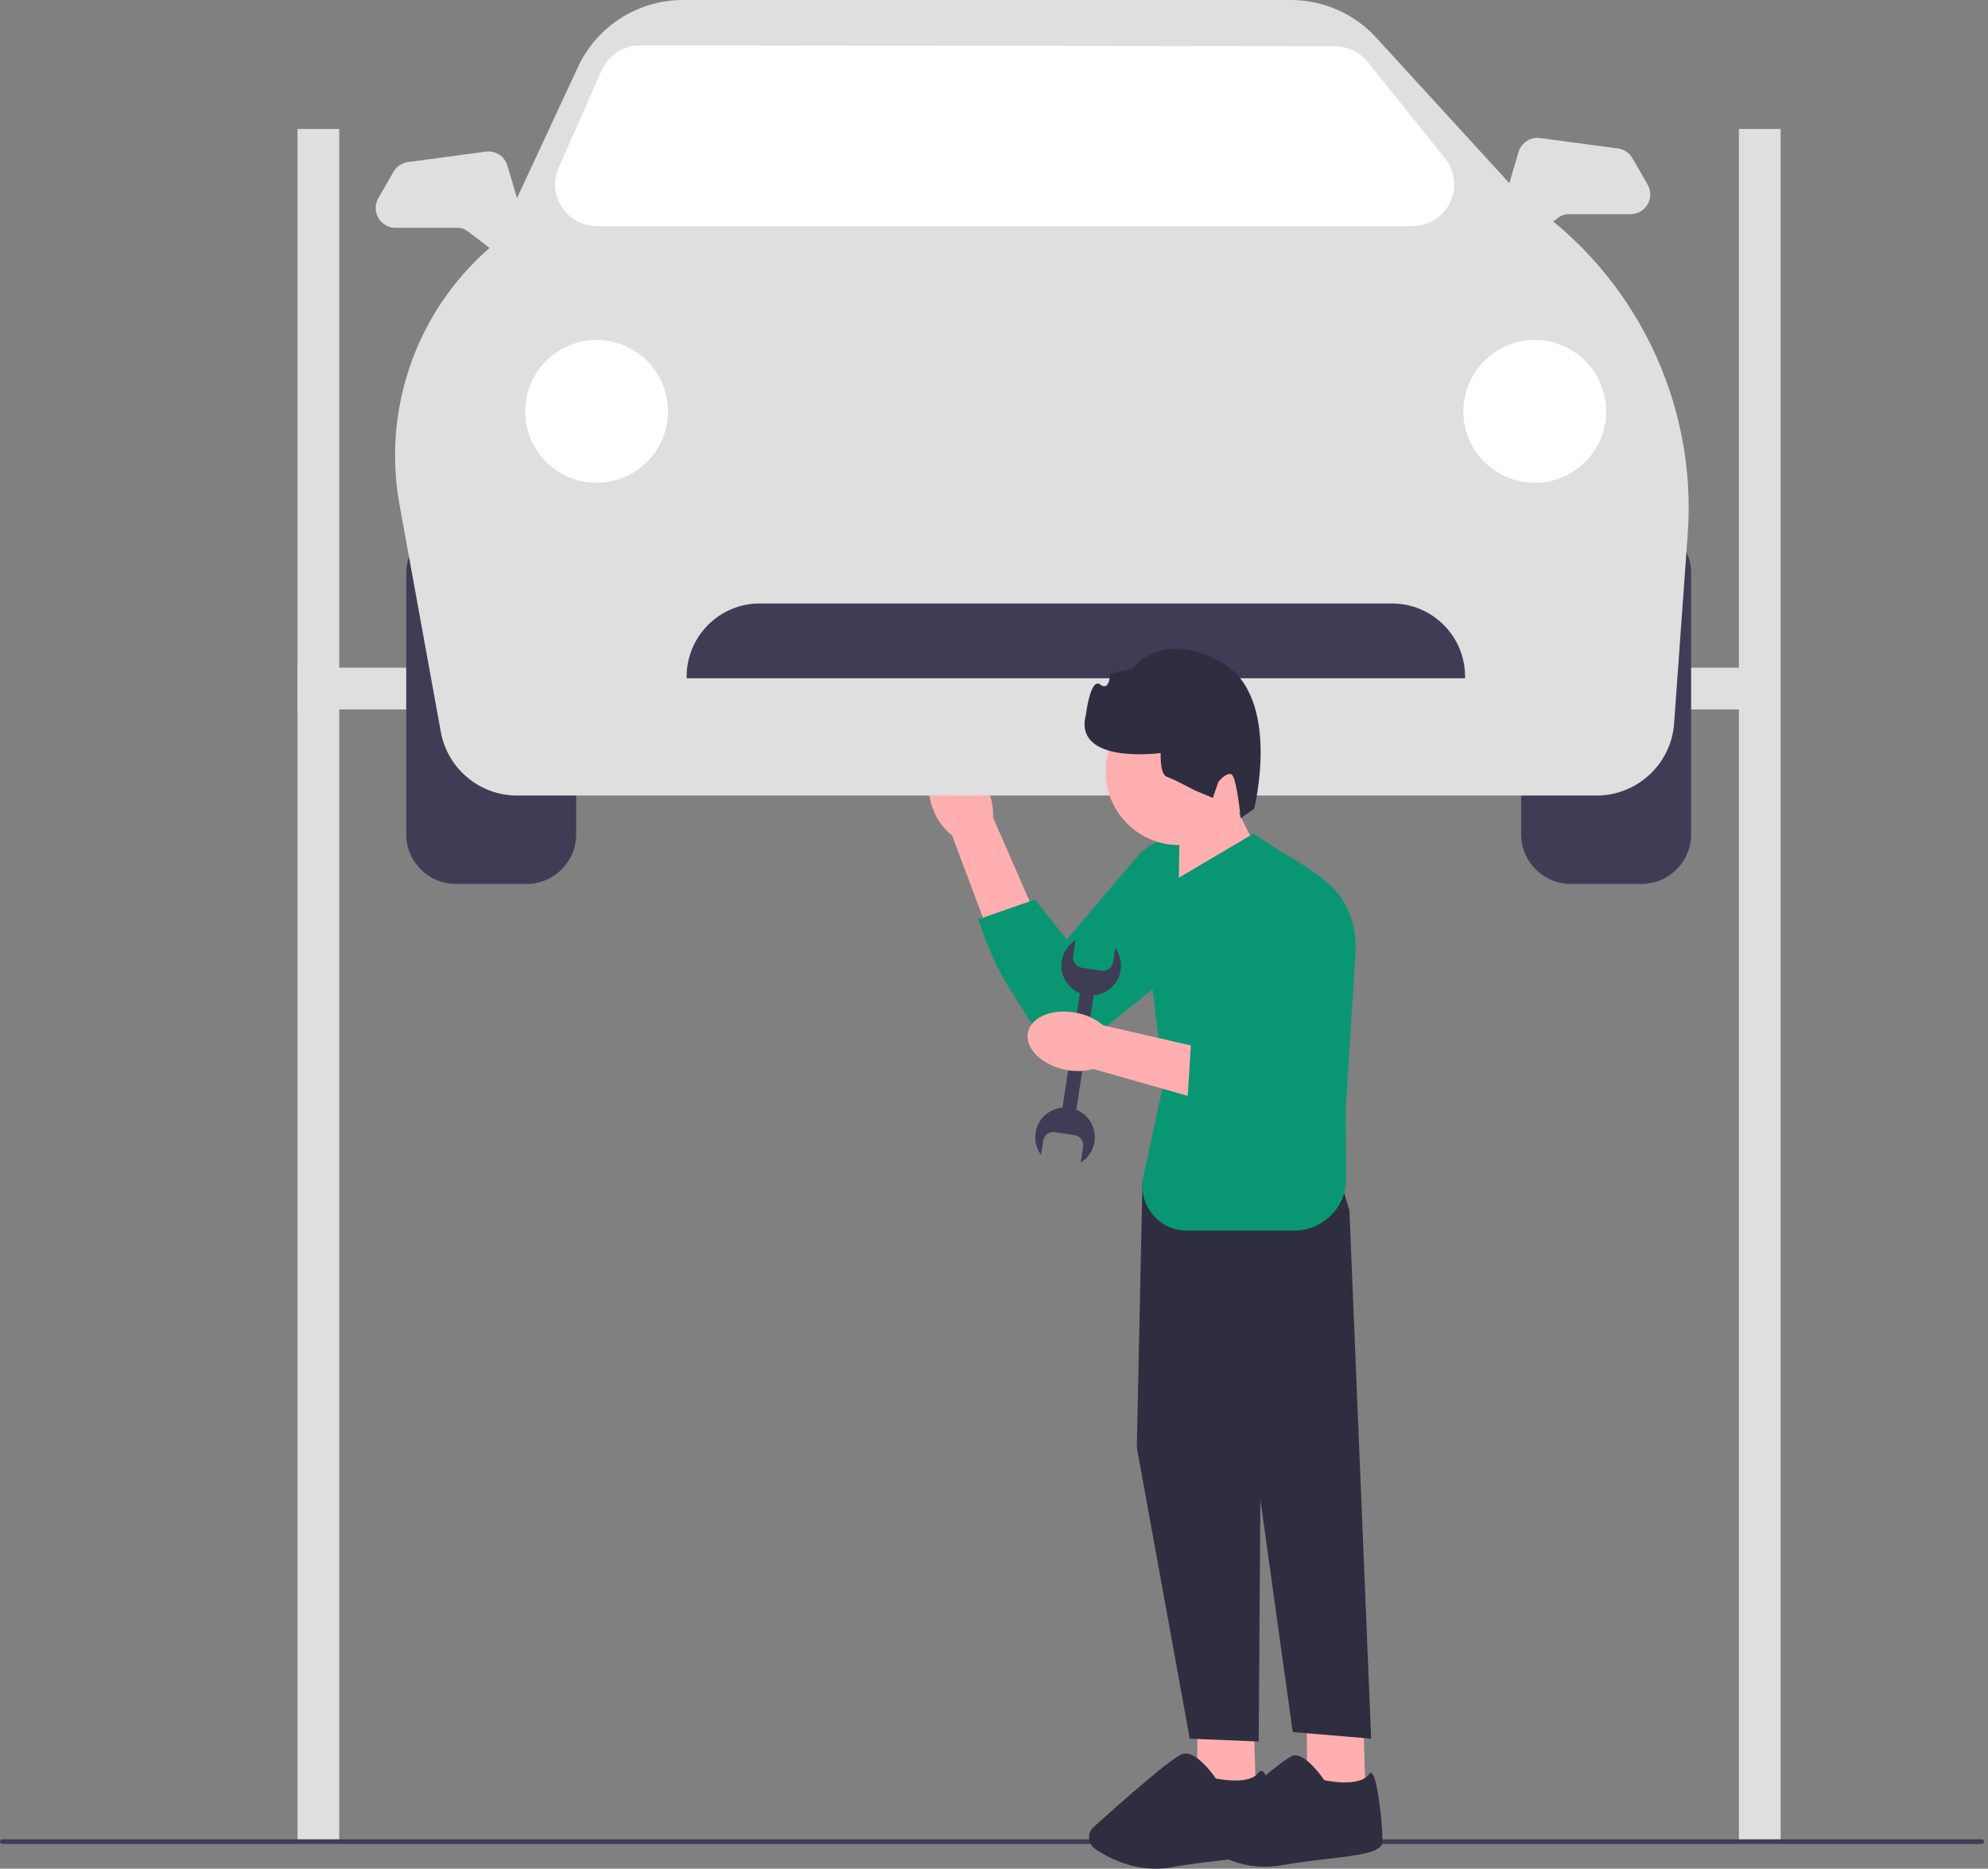 <svg width="266" height="250" viewBox="0 0 266 250" fill="none" xmlns="http://www.w3.org/2000/svg">
<rect x="0" y="0" width="266" height="250" fill="#808080" stroke="none"/>
<g clip-path="url(#clip0_16_2)">
<path d="M125.03 108.713C123.691 105.753 124.195 102.655 126.156 101.793C128.117 100.93 130.792 102.63 132.132 105.591C132.684 106.766 132.935 108.058 132.863 109.358L138.374 121.968L132.159 124.463L127.386 111.766C126.357 110.95 125.549 109.903 125.03 108.713Z" fill="#FFAFAF"/>
<path d="M163.116 114.067C166.476 117.235 166.265 122.641 162.669 125.538L145.06 139.726C143.138 141.275 140.286 140.727 139.074 138.578C134.446 131.086 133.574 130.675 130.884 122.996L138.469 120.343L142.745 125.698L152.082 114.684C154.904 111.355 159.941 111.073 163.116 114.067Z" fill="#099773"/>
<path d="M95.127 94.909V89.327H39.806V94.909H95.127Z" fill="#DFDFDF"/>
<path d="M235.208 94.909V89.327H179.886V94.909H235.208Z" fill="#DFDFDF"/>
<path d="M70.452 70.044H60.994C57.326 70.044 54.352 73.018 54.352 76.686V111.614C54.352 115.283 57.326 118.256 60.994 118.256H70.452C74.12 118.256 77.094 115.283 77.094 111.614V76.686C77.094 73.018 74.12 70.044 70.452 70.044Z" fill="#3F3D56"/>
<path d="M219.637 70.044H210.179C206.51 70.044 203.537 73.018 203.537 76.686V111.614C203.537 115.283 206.51 118.256 210.179 118.256H219.637C223.305 118.256 226.278 115.283 226.278 111.614V76.686C226.278 73.018 223.305 70.044 219.637 70.044Z" fill="#3F3D56"/>
<path d="M213.642 106.431H69.197C64.175 106.431 59.878 102.844 58.98 97.904L53.456 67.522C51.053 54.309 56.031 40.848 66.448 32.377L77.341 8.942C79.865 3.51 85.368 0 91.358 0H172.724C177.05 0 181.206 1.83 184.126 5.021L204.141 26.889C218.784 36.756 227.091 53.822 225.824 71.434L224 96.791C223.611 102.196 219.061 106.431 213.642 106.431Z" fill="#DFDFDF"/>
<path d="M188.99 30.246H79.86C77.965 30.246 76.216 29.298 75.182 27.71C74.148 26.122 73.988 24.139 74.754 22.405L80.507 9.4C81.382 7.421 83.346 6.117 85.509 6.077L178.539 6.19C180.31 6.179 182.002 6.976 183.076 8.379L193.424 21.271C194.724 22.97 194.943 25.217 193.996 27.136C193.048 29.055 191.13 30.246 188.99 30.246Z" fill="white"/>
<path d="M205.356 64.586C210.631 64.586 214.908 60.31 214.908 55.035C214.908 49.76 210.631 45.483 205.356 45.483C200.081 45.483 195.805 49.76 195.805 55.035C195.805 60.31 200.081 64.586 205.356 64.586Z" fill="white"/>
<path d="M79.823 64.586C85.098 64.586 89.374 60.31 89.374 55.035C89.374 49.76 85.098 45.483 79.823 45.483C74.547 45.483 70.271 49.76 70.271 55.035C70.271 60.31 74.547 64.586 79.823 64.586Z" fill="white"/>
<path d="M196.032 90.739H91.876V90.511C91.876 85.119 96.262 80.733 101.654 80.733H186.253C191.645 80.733 196.032 85.119 196.032 90.511V90.739Z" fill="#3F3D56"/>
<path d="M67.979 34.38C67.415 34.38 66.851 34.201 66.377 33.838L62.563 30.923C62.184 30.633 61.713 30.474 61.236 30.474H52.908C51.955 30.474 51.101 29.982 50.624 29.157C50.147 28.332 50.145 27.347 50.619 26.521L52.652 22.979C53.058 22.271 53.784 21.784 54.593 21.676L65.012 20.287C66.311 20.115 67.52 20.9 67.891 22.154L70.51 30.992C70.799 31.965 70.496 33.031 69.74 33.709C69.241 34.155 68.611 34.38 67.979 34.38Z" fill="#DFDFDF"/>
<path d="M203.1 32.561C202.468 32.561 201.838 32.335 201.339 31.889C200.583 31.212 200.28 30.146 200.569 29.173L203.187 20.335C203.559 19.079 204.77 18.292 206.067 18.468L216.486 19.857C217.295 19.965 218.02 20.452 218.427 21.159L220.46 24.701C220.934 25.527 220.932 26.513 220.455 27.337C219.977 28.162 219.124 28.654 218.171 28.654H209.843C209.366 28.654 208.894 28.814 208.516 29.103L204.702 32.019C204.228 32.381 203.663 32.561 203.1 32.561Z" fill="#DFDFDF"/>
<path d="M45.389 17.256H39.806V246.156H45.389V17.256Z" fill="#DFDFDF"/>
<path d="M238.253 17.256H232.67V246.156H238.253V17.256Z" fill="#DFDFDF"/>
<path d="M0 246.378C0 246.552 0.14 246.692 0.314 246.692H265.153C265.327 246.692 265.467 246.552 265.467 246.378C265.467 246.204 265.327 246.065 265.153 246.065H0.314C0.14 246.065 0 246.204 0 246.378Z" fill="#3F3D56"/>
<path d="M174.867 229.064V239.432L182.706 239.685L182.38 229.064H174.867Z" fill="#FFAFAF"/>
<path d="M173.316 234.833C173.21 234.833 173.106 234.846 173.005 234.875C171.591 235.279 163.401 242.591 160.925 244.822C160.619 245.098 160.457 245.491 160.479 245.902C160.501 246.311 160.705 246.682 161.037 246.922C162.915 248.274 166.762 250.414 171.43 249.549C173.578 249.151 175.745 248.901 177.656 248.681C181.749 248.208 184.982 247.835 184.982 246.386C184.982 243.927 184.306 237.448 183.458 237.176C183.381 237.153 183.291 237.212 183.189 237.356C181.89 239.173 177.431 238.206 177.242 238.164L177.192 238.153L177.164 238.111C177.141 238.076 174.958 234.833 173.316 234.833Z" fill="#2F2E41"/>
<path d="M160.2 229.064V239.432L168.039 239.685L167.713 229.064H160.2Z" fill="#FFAFAF"/>
<path d="M157.039 154.844L152.867 158.005L152.108 193.661L159.189 232.604L168.419 232.983L168.672 195.81L180.557 161.924L178.155 153.959L157.039 154.844Z" fill="#2F2E41"/>
<path d="M176.511 160.913L180.557 161.924L183.465 232.604L172.971 231.719L166.016 181.775L176.511 160.913Z" fill="#2F2E41"/>
<path d="M154.603 250C151.006 250 148.083 248.41 146.522 247.338C146.05 247.014 145.758 246.5 145.721 245.927C145.683 245.349 145.909 244.796 146.339 244.409C150.213 240.923 156.916 235.018 158.269 234.632C160.022 234.129 162.376 237.483 162.679 237.928C163.169 238.028 167.183 238.795 168.316 237.209C168.532 236.906 168.735 236.893 168.868 236.935C170.078 237.323 170.568 245.116 170.568 246.386C170.568 248.06 167.402 248.426 163.019 248.932C161.111 249.152 158.948 249.402 156.809 249.798C156.051 249.938 155.314 250 154.603 250Z" fill="#2F2E41"/>
<path d="M165.709 108.661L168.59 114.464L157.703 119.721L157.837 110.419L165.709 108.661Z" fill="#FFAFAF"/>
<path d="M157.742 113.05C163.152 113.05 167.538 108.665 167.538 103.255C167.538 97.845 163.152 93.459 157.742 93.459C152.332 93.459 147.947 97.845 147.947 103.255C147.947 108.665 152.332 113.05 157.742 113.05Z" fill="#FFAFAF"/>
<path d="M157.676 117.459L167.72 111.524C175.087 116.69 181.221 117.899 181.417 126.894L180.059 148.352L180.138 157.593C180.172 161.473 177.036 164.635 173.157 164.635H158.814C155.019 164.635 152.191 161.134 152.99 157.423L155.698 144.852L152.806 120.35L157.676 117.459Z" fill="#099773"/>
<path d="M167.816 108.183L166.005 109.481C166.005 109.481 165.472 103.826 164.736 103.575C164.001 103.324 163.009 104.627 163.009 104.627L162.284 106.75L159.889 105.752C159.889 105.752 157.115 104.258 156.134 103.923C155.154 103.589 155.302 100.748 155.302 100.748C155.302 100.748 143.533 102.359 145.301 95.574C145.301 95.574 145.91 90.582 147.213 91.575C148.517 92.567 148.534 90.11 148.534 90.11L151.487 89.476C151.487 89.476 155.539 84.017 163.532 88.661C171.525 93.304 167.816 108.183 167.816 108.183Z" fill="#2F2E41"/>
<path d="M147.373 129.866L144.727 129.463C143.988 129.35 143.475 128.654 143.588 127.915L143.911 125.792C142.951 126.385 142.246 127.379 142.062 128.582C141.78 130.439 142.829 132.188 144.494 132.869L142.178 148.067C142.172 148.106 142.174 148.143 142.173 148.181C140.375 148.33 138.847 149.689 138.563 151.55C138.397 152.641 138.69 153.696 139.297 154.519L139.589 152.607C139.701 151.868 140.398 151.355 141.137 151.468L143.783 151.871C144.522 151.983 145.034 152.68 144.922 153.419L144.598 155.542C145.559 154.948 146.264 153.955 146.447 152.751C146.731 150.89 145.676 149.138 144.005 148.46C144.015 148.424 144.028 148.388 144.033 148.35L146.349 133.152C148.141 132.998 149.663 131.64 149.946 129.784C150.112 128.693 149.819 127.638 149.212 126.815L148.921 128.727C148.808 129.466 148.112 129.979 147.373 129.866Z" fill="#3F3D56"/>
<path d="M142.444 143.09C139.268 142.406 137.078 140.158 137.551 138.068C138.025 135.979 140.983 134.84 144.159 135.525C145.432 135.78 146.62 136.347 147.622 137.177L161.037 140.25L159.345 146.73L146.3 143.013C145.031 143.355 143.709 143.381 142.444 143.09Z" fill="#FFAFAF"/>
<path d="M169.405 115.662C173.95 114.846 178.17 118.231 178.359 122.845L179.288 145.44C179.389 147.906 177.253 149.873 174.804 149.569C166.029 148.832 166.645 149.73 158.873 147.324L159.394 139.065L166.636 138.956L163.337 124.898C162.339 120.649 165.11 116.433 169.405 115.662Z" fill="#099773"/>
</g>
<defs>
<clipPath id="clip0_16_2">
<rect width="265.467" height="250" fill="white"/>
</clipPath>
</defs>
</svg>
